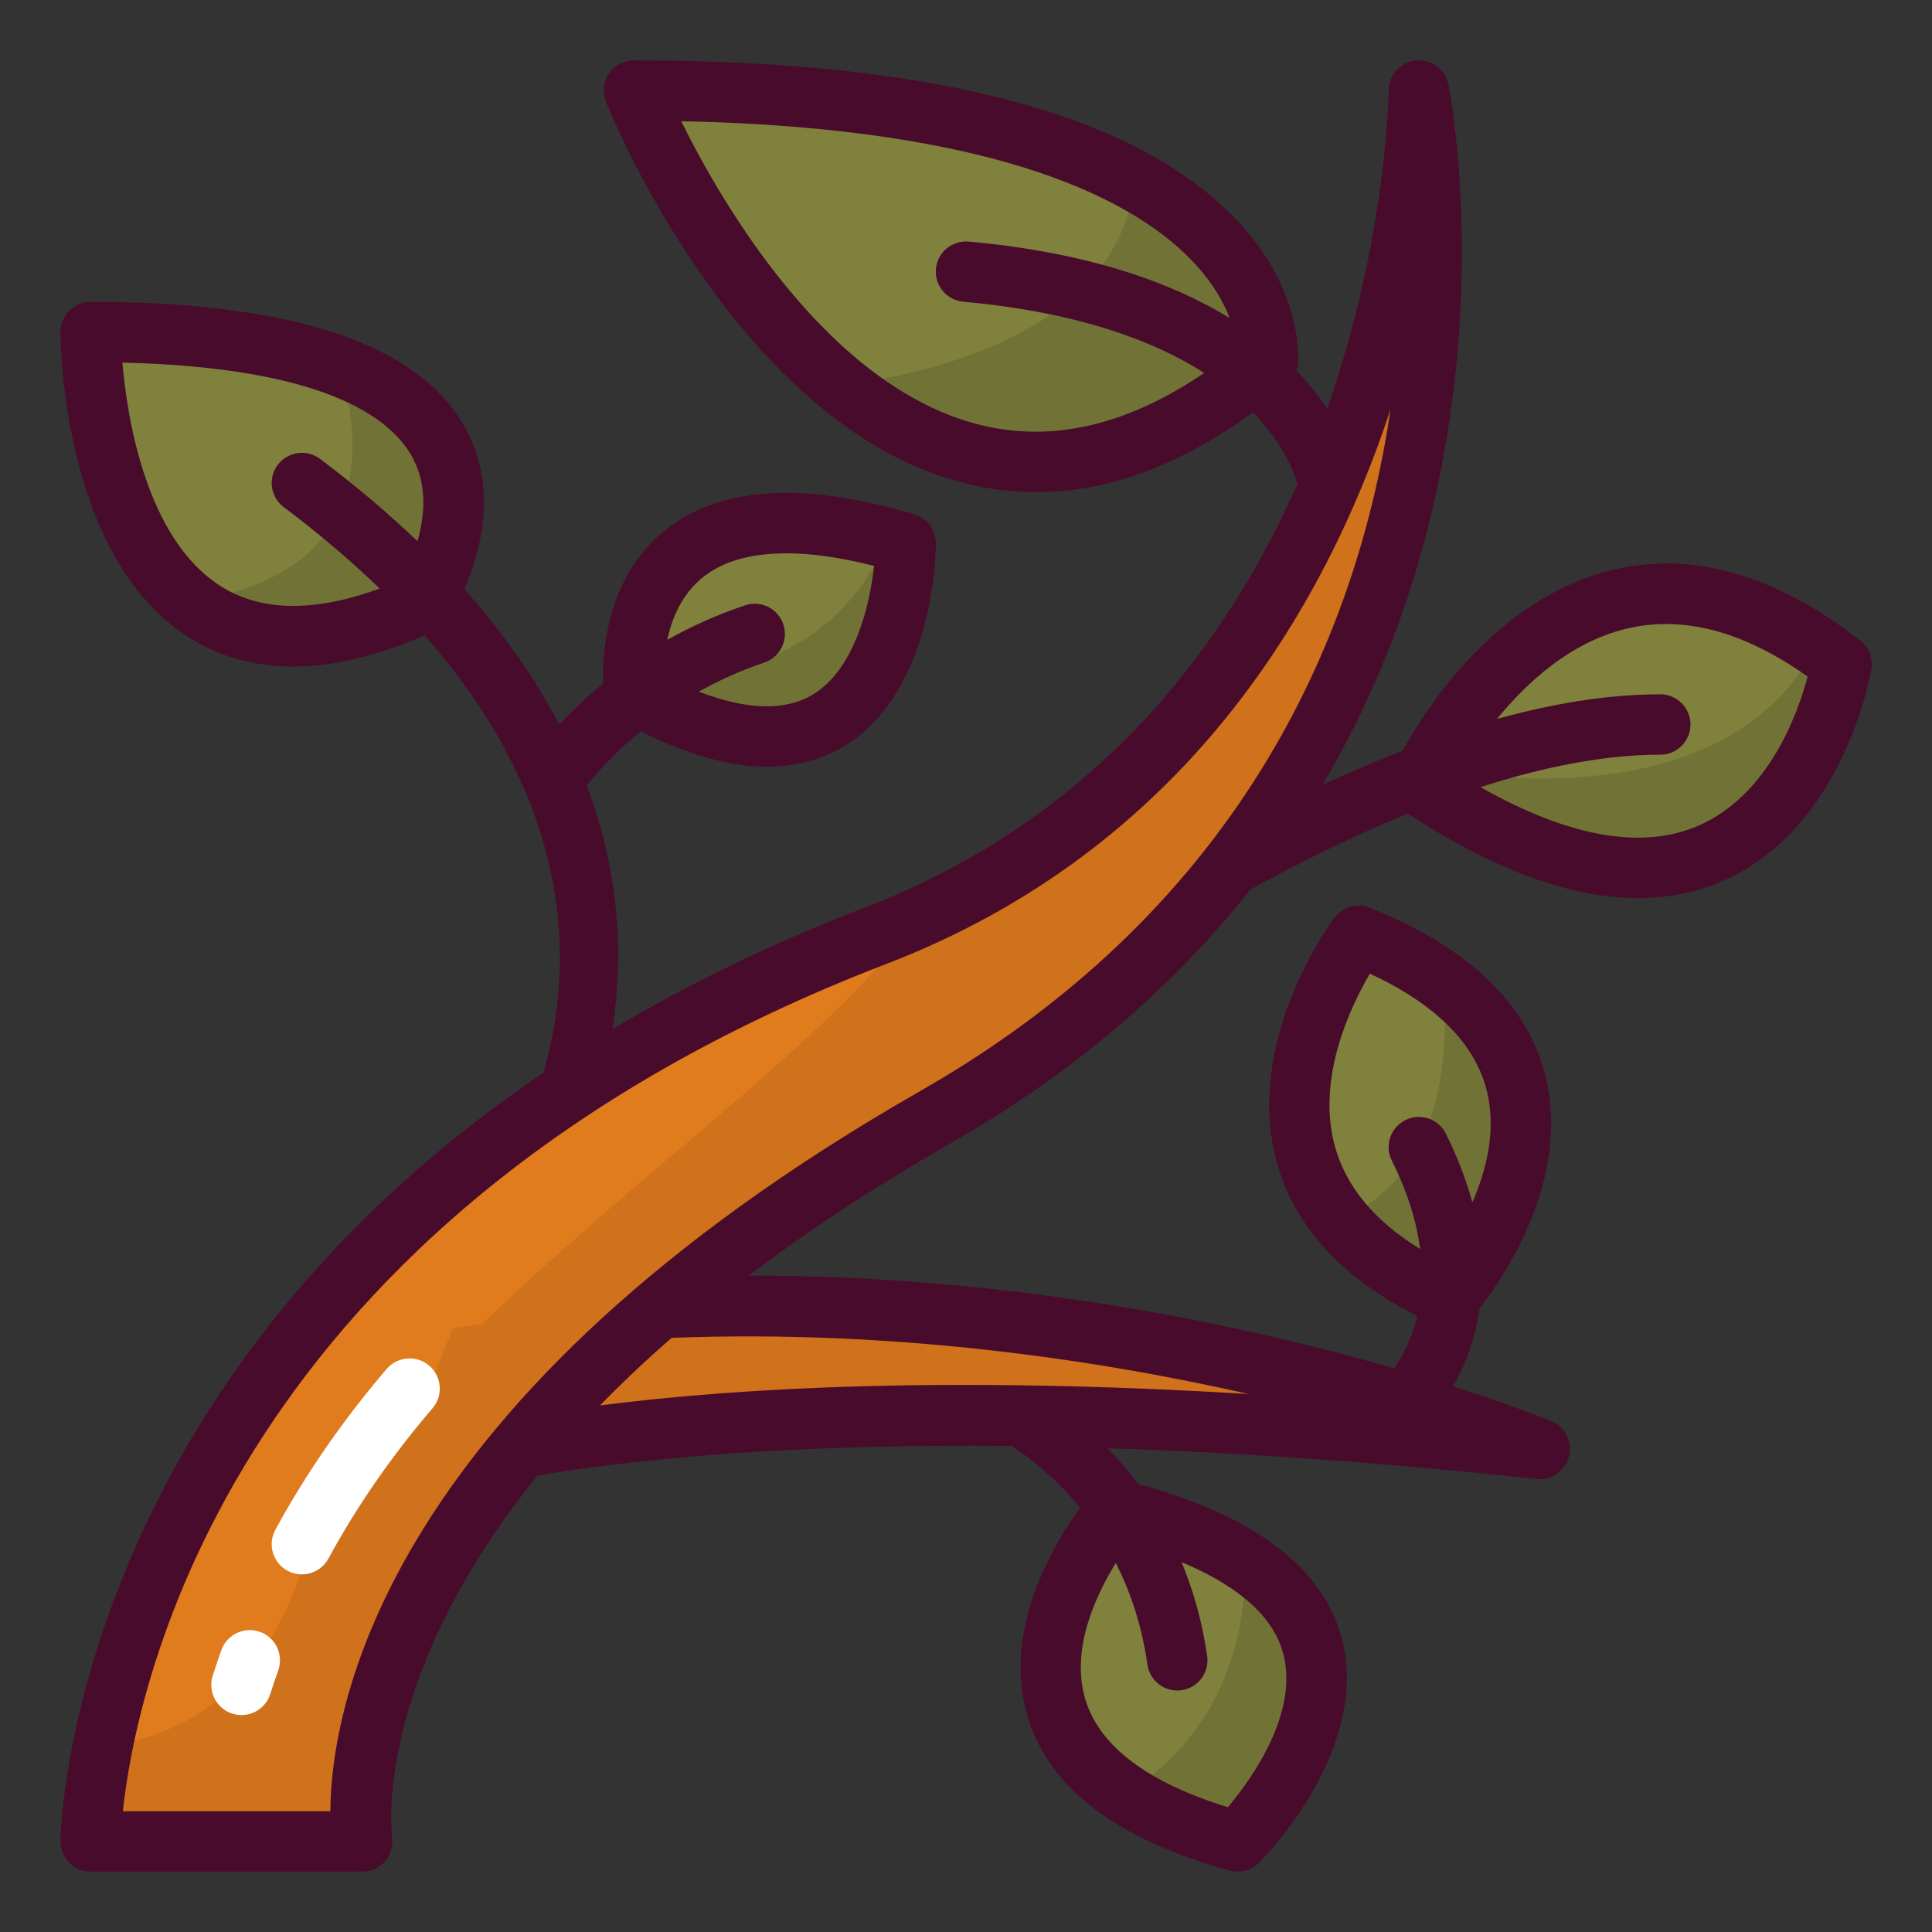 <svg id="branch" viewBox="0 0 64 64" xmlns="http://www.w3.org/2000/svg"><rect x="0" y="0" width="64" height="64" fill="#333333" stroke="none"/><path d="m3 61s0-20 26-30c18.026-6.933 18-28 18-28s4.711 22.165-16 34c-21 12-19 24-19 24z" fill="#e07c1d"/><path d="m47 3s.016 20.041-16.717 27.459c-3.439 5.406-17.715 13.838-20.283 21.541-1.404 4.211-4.121 5.576-6.615 5.836-.382 1.959-.385 3.164-.385 3.164h9s-2-12 19-24c20.711-11.835 16-34 16-34z" fill="#cf721b"/><path d="m37 50s-7 8 4 11c0 0 8-8-4-11z" fill="#7f813c"/><path d="m41.261 51.719c.012 4.115-1.945 6.425-3.959 7.709.912.601 2.113 1.139 3.698 1.571 0 0 5.699-5.699.261-9.281z" fill="#707335"/><path d="m48 43s7-8-3-12c0 0-6 8 3 12z" fill="#7f813c"/><path d="m47.818 32.533c.378 4.847-1.432 6.989-3.411 7.903.771.941 1.923 1.821 3.593 2.564 0 0 5.464-6.253-.182-10.467z" fill="#707335"/><path d="m47 26s5-11 14-4c0 0-2 12-14 4z" fill="#7f813c"/><path d="m47.268 25.476c-.176.323-.268.524-.268.524 12 8 14-4 14-4-.28-.218-.557-.418-.829-.602-2.605 4.982-9.349 4.65-12.903 4.079z" fill="#707335"/><path d="m21 23s-1-8 9-5c0 0 0 10-9 5z" fill="#7f813c"/><path d="m20.973 22.461c.002.332.027.539.027.539 9 5 9-5 9-5-.203-.061-.395-.11-.589-.162-1.771 4.14-5.688 4.761-8.438 4.624z" fill="#707335"/><path d="m42 12s1-9-21-9c0 0 8 20 21 9z" fill="#7f813c"/><path d="m37.591 6.003c-.527 4.75-6.142 6.278-9.696 6.766 3.539 2.881 8.327 4.121 14.105-.768 0 0 .366-3.38-4.409-5.997z" fill="#707335"/><path d="m14 20s6-9-11-9c0 0 0 14 11 9z" fill="#7f813c"/><path d="m11.265 12.148c1.701 5.881-2.25 7.396-4.968 7.762 1.63 1.313 4.061 1.747 7.703.091 0 0 3.614-5.428-2.735-7.852z" fill="#707335"/><path d="m13 49s10-4 38-1c0 0-17-7-36-4z" fill="#cf721b"/><path d="m9.999 52.153c-.161 0-.325-.039-.477-.122-.485-.264-.665-.871-.4-1.356 1.014-1.864 2.255-3.656 3.688-5.327.36-.418.991-.468 1.41-.107.419.36.467.991.107 1.41-1.342 1.563-2.502 3.239-3.449 4.98-.181.333-.525.522-.879.522z" fill="#fff"/><path d="m8 56.814c-.101 0-.204-.016-.305-.048-.526-.168-.816-.731-.648-1.257.088-.274.183-.556.286-.845.186-.52.757-.792 1.278-.606.52.186.791.758.606 1.278-.095.267-.184.528-.265.782-.136.425-.529.696-.952.696z" fill="#fff"/><path d="m61.614 21.21c-2.818-2.192-5.589-2.973-8.242-2.319-3.743.922-6.06 4.445-6.911 5.978-.915.354-1.802.736-2.648 1.127 6.583-11.144 4.201-23.039 4.166-23.205-.106-.5-.564-.846-1.083-.786-.509.053-.896.483-.896.995 0 .099-.053 4.877-2.034 10.533-.266-.398-.607-.824-1.024-1.255.017-.057.045-.109.052-.168.011-.093.229-2.306-1.846-4.625-3.258-3.64-10.037-5.485-20.147-5.485-.332 0-.642.165-.828.439s-.224.624-.101.932c.176.438 4.386 10.77 11.911 12.643.776.193 1.557.29 2.341.29 2.373 0 4.776-.888 7.181-2.646 1.029 1.063 1.378 2.018 1.475 2.372-2.389 5.401-6.665 11.085-14.338 14.036-3.145 1.209-5.908 2.571-8.354 4.027.356-2.301.281-5.068-.853-8.079.467-.574 1.059-1.189 1.784-1.789 1.545.768 2.949 1.175 4.183 1.175.932 0 1.772-.219 2.518-.657 3.047-1.793 3.082-6.542 3.082-6.744 0-.441-.29-.831-.713-.958-3.742-1.123-6.555-.921-8.354.601-1.841 1.557-1.986 3.975-1.956 4.998-.549.45-1.032.908-1.452 1.36-.766-1.46-1.786-2.96-3.147-4.48.534-1.213 1.122-3.307.057-5.298-1.5-2.802-5.683-4.223-12.434-4.223-.265 0-.52.105-.707.293s-.293.442-.293.707c0 .301.048 7.408 4.208 10.087 1.03.663 2.2.994 3.503.994 1.317 0 2.775-.353 4.355-1.03 5.064 5.76 4.918 11.073 3.931 14.488-15.778 10.665-15.998 25.287-15.998 25.461 0 .552.448 1 1 1h9c.292 0 .568-.13.758-.352.19-.222.273-.518.229-.806-.012-.076-.676-5.178 4.816-11.962 3.03-.509 8.133-1.063 15.713-.979.704.467 1.514 1.134 2.261 2.044-.878 1.212-2.599 4.069-1.737 6.927.712 2.361 2.965 4.075 6.697 5.093.087.023.175.035.263.035.262 0 .517-.103.707-.293.153-.153 3.745-3.799 2.722-7.493-.643-2.32-2.916-4.013-6.725-5.052-.326-.44-.669-.829-1.016-1.187 4.099.133 8.805.441 14.206 1.019.491.05.953-.266 1.076-.748.123-.482-.128-.981-.588-1.171-.157-.065-1.313-.532-3.248-1.152.389-.681.73-1.548.884-2.591.785-1.012 3.002-4.246 2.189-7.63-.582-2.42-2.544-4.314-5.834-5.631-.421-.168-.901-.032-1.171.329-.122.163-2.971 4.023-1.932 8.017.564 2.166 2.145 3.902 4.68 5.179-.179.734-.478 1.31-.769 1.732-4.794-1.384-12.49-3.078-21.383-3.072 1.912-1.446 4.125-2.916 6.7-4.388 4.281-2.447 7.492-5.338 9.912-8.39 1.482-.823 3.287-1.737 5.228-2.525 2.839 1.86 5.389 2.799 7.617 2.799.999 0 1.933-.188 2.799-.562 4.01-1.737 4.898-6.81 4.934-7.024.061-.362-.083-.729-.373-.954zm-29.704-11.215c3.819.347 6.328 1.302 7.981 2.359-2.548 1.734-5.038 2.315-7.422 1.721-5.024-1.248-8.533-7.292-9.903-10.06 10.618.219 15.116 2.662 17.02 4.726.604.655.948 1.275 1.148 1.793-1.912-1.169-4.663-2.17-8.644-2.532-.554-.043-1.036.355-1.086.906-.05.55.355 1.036.906 1.086zm-8.677 9.168c1.129-.947 3.096-1.088 5.722-.416-.143 1.328-.656 3.456-2.055 4.275-.92.539-2.18.495-3.749-.111.653-.362 1.365-.695 2.166-.962.524-.175.807-.741.632-1.265-.174-.523-.738-.809-1.265-.632-.956.319-1.807.712-2.58 1.143.151-.701.468-1.477 1.129-2.031zm-9.404-1.235c-.95-.908-2.016-1.819-3.229-2.728-.442-.332-1.068-.24-1.4.2-.332.442-.242 1.069.2 1.4 1.204.903 2.253 1.804 3.178 2.697-2.172.792-3.948.768-5.284-.09-2.449-1.573-3.078-5.523-3.239-7.395 6.591.156 8.871 1.775 9.61 3.145.501.928.399 1.953.163 2.771zm30.377 19.995c-.586-2.235.526-4.567 1.174-5.67 2.193 1.02 3.498 2.333 3.879 3.909.31 1.28-.016 2.585-.485 3.67-.194-.714-.476-1.472-.879-2.279-.247-.494-.847-.695-1.342-.447-.494.247-.694.848-.447 1.342.549 1.097.826 2.067.938 2.927-1.528-.937-2.481-2.094-2.837-3.452zm-7.243 13.852c.479.948.86 2.056 1.047 3.367.071.499.499.858.988.858.047 0 .095-.003.143-.01.546-.078.926-.584.848-1.131-.167-1.166-.469-2.189-.846-3.11 1.57.656 2.971 1.612 3.356 2.995.554 1.988-1.055 4.207-1.824 5.122-2.664-.822-4.25-2.02-4.719-3.564-.497-1.637.318-3.411 1.007-4.526zm4.404-5.596c-9.772-.592-16.719-.232-21.491.377.717-.734 1.501-1.48 2.373-2.238 7.33-.282 14.059.714 19.118 1.862zm-10.864-10.047c-17.838 10.193-19.536 20.459-19.56 23.868h-6.873c.435-4.088 3.518-19.693 25.288-28.067 9.879-3.799 14.523-11.761 16.706-18.373-1.047 7.109-4.673 16.35-15.561 22.571zm25.753-8.778c-1.87.811-4.296.369-7.213-1.279 1.995-.641 4.042-1.075 5.956-1.075.552 0 1-.448 1-1s-.448-1-1-1c-1.762 0-3.602.316-5.409.816 1.009-1.236 2.446-2.539 4.268-2.985 1.876-.458 3.899.073 6.022 1.583-.319 1.198-1.283 3.926-3.624 4.94z" fill="#490b2b"/></svg>